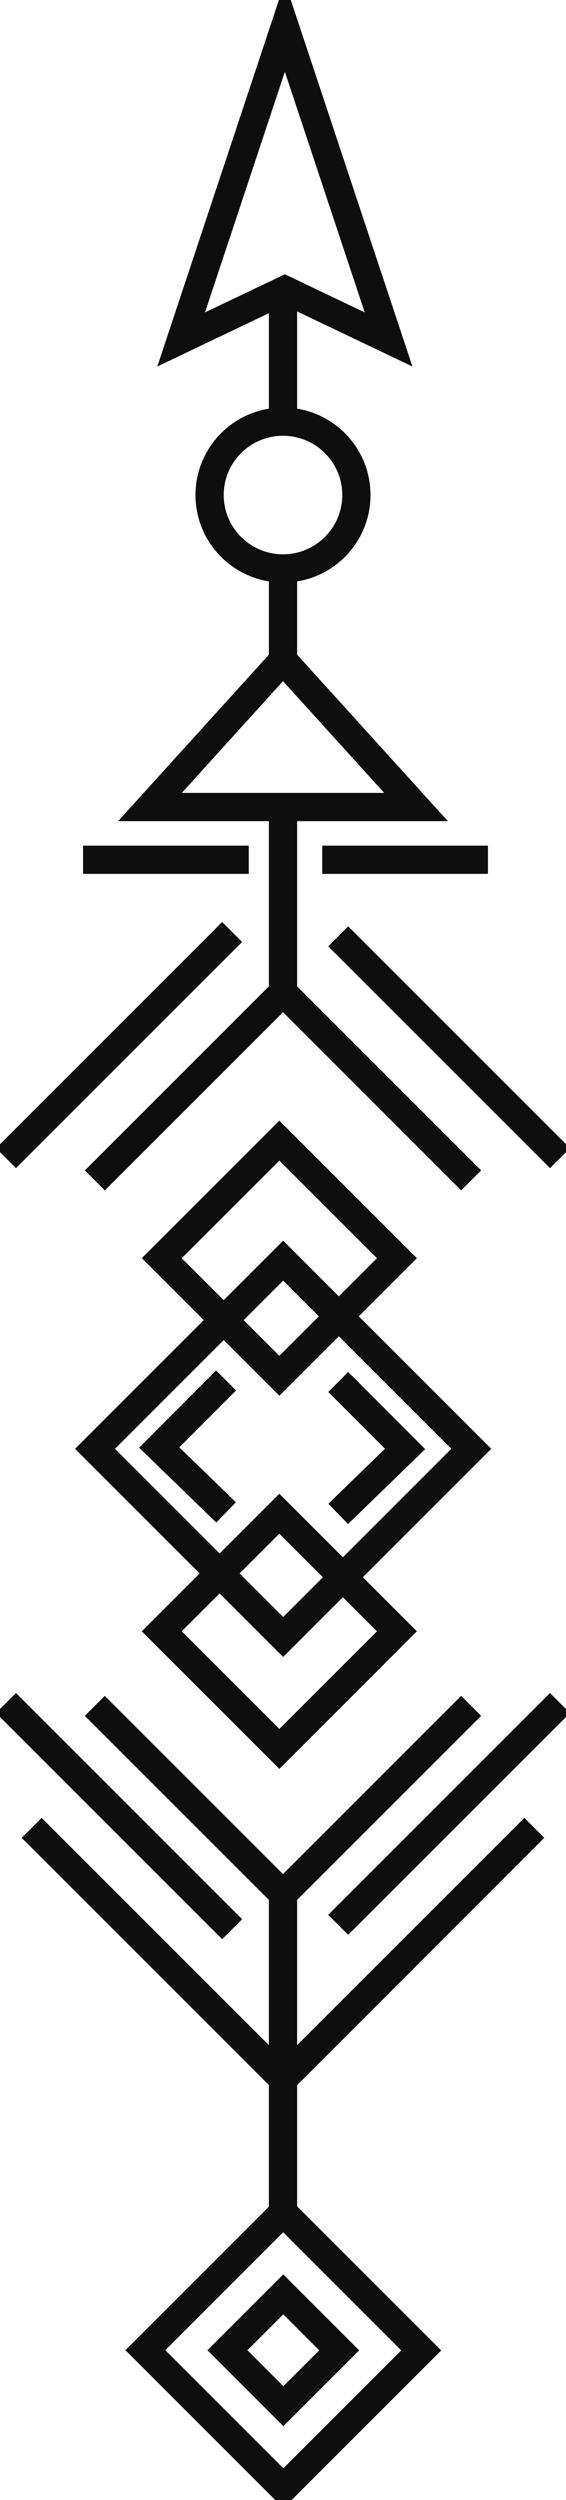<?xml version="1.0" encoding="utf-8"?>
<!-- Generator: Adobe Illustrator 17.0.0, SVG Export Plug-In . SVG Version: 6.00 Build 0)  -->
<!DOCTYPE svg PUBLIC "-//W3C//DTD SVG 1.1//EN" "http://www.w3.org/Graphics/SVG/1.1/DTD/svg11.dtd">
<svg version="1.1" id="Layer_1" xmlns="http://www.w3.org/2000/svg" xmlns:xlink="http://www.w3.org/1999/xlink" x="0px" y="0px"
	 width="100.185px" height="442.468px" viewBox="0 0 100.185 442.468" enable-background="new 0 0 100.185 442.468"
	 xml:space="preserve">
<g>
	
		<line fill="none" stroke="#0E0E0E" stroke-width="4" stroke-miterlimit="10" x1="-507.898" y1="325.524" x2="-452.435" y2="325.524"/>
	
		<line fill="none" stroke="#0E0E0E" stroke-width="4" stroke-miterlimit="10" x1="-304.926" y1="325.524" x2="-398.386" y2="325.524"/>
	<g>
		<g>
			<polyline fill="none" stroke="#0E0E0E" stroke-width="4" stroke-miterlimit="10" points="-499.748,358.831 -466.442,325.524 
				-499.748,292.218 			"/>
			<polyline fill="none" stroke="#0E0E0E" stroke-width="4" stroke-miterlimit="10" points="-506.419,348.853 -483.089,325.524 
				-506.419,302.195 			"/>
			<polyline fill="none" stroke="#0E0E0E" stroke-width="4" stroke-miterlimit="10" points="-513.152,339.514 -499.162,325.524 
				-513.152,311.536 			"/>
		</g>
		<polygon fill="none" stroke="#0E0E0E" stroke-width="4" stroke-miterlimit="10" points="-304.926,301.972 -304.926,349.075 
			-272.932,325.523 		"/>
		
			<rect x="-355.186" y="312.767" transform="matrix(-0.707 0.707 -0.707 -0.707 -354.366 797.838)" fill="none" stroke="#0E0E0E" stroke-width="4" stroke-miterlimit="10" width="25.517" height="25.515"/>
		<path fill="none" stroke="#0E0E0E" stroke-width="4" stroke-miterlimit="10" d="M-421.771,302.139
			c12.915,0,23.385,10.47,23.385,23.385c0,12.915-10.47,23.385-23.385,23.385c-0.017,0-0.033-0.001-0.05-0.001V302.14
			C-421.804,302.14-421.787,302.139-421.771,302.139z"/>
		<path fill="none" stroke="#0E0E0E" stroke-width="4" stroke-miterlimit="10" d="M-452.489,325.524
			c0-12.898,10.443-23.356,23.336-23.384v46.768C-442.046,348.881-452.489,338.423-452.489,325.524z"/>
	</g>
</g>
<g>
	<g>
		<circle fill="none" stroke="#0E0E0E" stroke-width="5" stroke-miterlimit="10" cx="50.092" cy="87.614" r="12.99"/>
		<polyline fill="none" stroke="#0E0E0E" stroke-width="5" stroke-miterlimit="10" points="16.785,208.909 50.092,175.602 
			83.399,208.909 		"/>
		<polyline fill="none" stroke="#0E0E0E" stroke-width="5" stroke-miterlimit="10" points="94.58,323.499 50.094,367.985 
			5.607,323.499 		"/>
		<polyline fill="none" stroke="#0E0E0E" stroke-width="5" stroke-miterlimit="10" points="83.399,301.907 50.093,335.214 
			16.785,301.907 		"/>
		<polygon fill="none" stroke="#0E0E0E" stroke-width="5" stroke-miterlimit="10" points="68.779,60.079 50.422,51.311 
			32.065,60.079 50.422,4.762 		"/>
		<polygon fill="none" stroke="#0E0E0E" stroke-width="5" stroke-miterlimit="10" points="73.645,142.831 26.541,142.831 
			50.093,116.831 		"/>
		<g>
			
				<rect x="26.541" y="232.892" transform="matrix(0.707 0.707 -0.707 0.707 196.011 39.694)" fill="none" stroke="#0E0E0E" stroke-width="5" stroke-miterlimit="10" width="47.104" height="47.103"/>
			
				<rect x="34.702" y="274.03" transform="matrix(0.707 0.707 -0.707 0.707 218.652 49.627)" fill="none" stroke="#0E0E0E" stroke-width="5" stroke-miterlimit="10" width="29.439" height="29.44"/>
			
				<rect x="34.701" y="207.984" transform="matrix(0.707 0.707 -0.707 0.707 171.96 30.288)" fill="none" stroke="#0E0E0E" stroke-width="5" stroke-miterlimit="10" width="29.44" height="29.44"/>
		</g>
		<line fill="none" stroke="#0E0E0E" stroke-width="5" stroke-miterlimit="10" x1="50.092" y1="175.602" x2="50.092" y2="142.831"/>
		<line fill="none" stroke="#0E0E0E" stroke-width="5" stroke-miterlimit="10" x1="50.092" y1="392.487" x2="50.092" y2="335.214"/>
		<line fill="none" stroke="#0E0E0E" stroke-width="5" stroke-miterlimit="10" x1="50.093" y1="116.831" x2="50.093" y2="100.604"/>
		<line fill="none" stroke="#0E0E0E" stroke-width="5" stroke-miterlimit="10" x1="50.093" y1="74.626" x2="50.093" y2="52.399"/>
		<line fill="none" stroke="#0E0E0E" stroke-width="5" stroke-miterlimit="10" x1="44.035" y1="152.163" x2="14.702" y2="152.163"/>
		<line fill="none" stroke="#0E0E0E" stroke-width="5" stroke-miterlimit="10" x1="86.368" y1="152.163" x2="57.035" y2="152.163"/>
		<g>
			<line fill="none" stroke="#0E0E0E" stroke-width="5" stroke-miterlimit="10" x1="41.092" y1="341.436" x2="1.061" y2="301.405"/>
			
				<line fill="none" stroke="#0E0E0E" stroke-width="5" stroke-miterlimit="10" x1="99.124" y1="301.405" x2="59.866" y2="340.663"/>
		</g>
		<polyline fill="none" stroke="#0E0E0E" stroke-width="5" stroke-miterlimit="10" points="59.866,244.581 71.702,256.442 
			59.866,267.932 		"/>
		<polyline fill="none" stroke="#0E0E0E" stroke-width="5" stroke-miterlimit="10" points="40.017,244.319 28.181,256.182 
			40.017,267.671 		"/>
		<g>
			<line fill="none" stroke="#0E0E0E" stroke-width="5" stroke-miterlimit="10" x1="41.092" y1="164.944" x2="1.061" y2="204.975"/>
			
				<line fill="none" stroke="#0E0E0E" stroke-width="5" stroke-miterlimit="10" x1="99.124" y1="204.975" x2="59.866" y2="165.717"/>
		</g>
	</g>
	
		<rect x="32.838" y="398.645" transform="matrix(-0.707 0.707 -0.707 -0.707 379.617 674.61)" fill="none" stroke="#0E0E0E" stroke-width="5" stroke-miterlimit="10" width="34.507" height="34.563"/>
	
		<rect x="43.099" y="408.922" transform="matrix(-0.707 0.707 -0.707 -0.707 379.622 674.604)" fill="none" stroke="#0E0E0E" stroke-width="5" stroke-miterlimit="10" width="13.986" height="14.008"/>
</g>
</svg>
